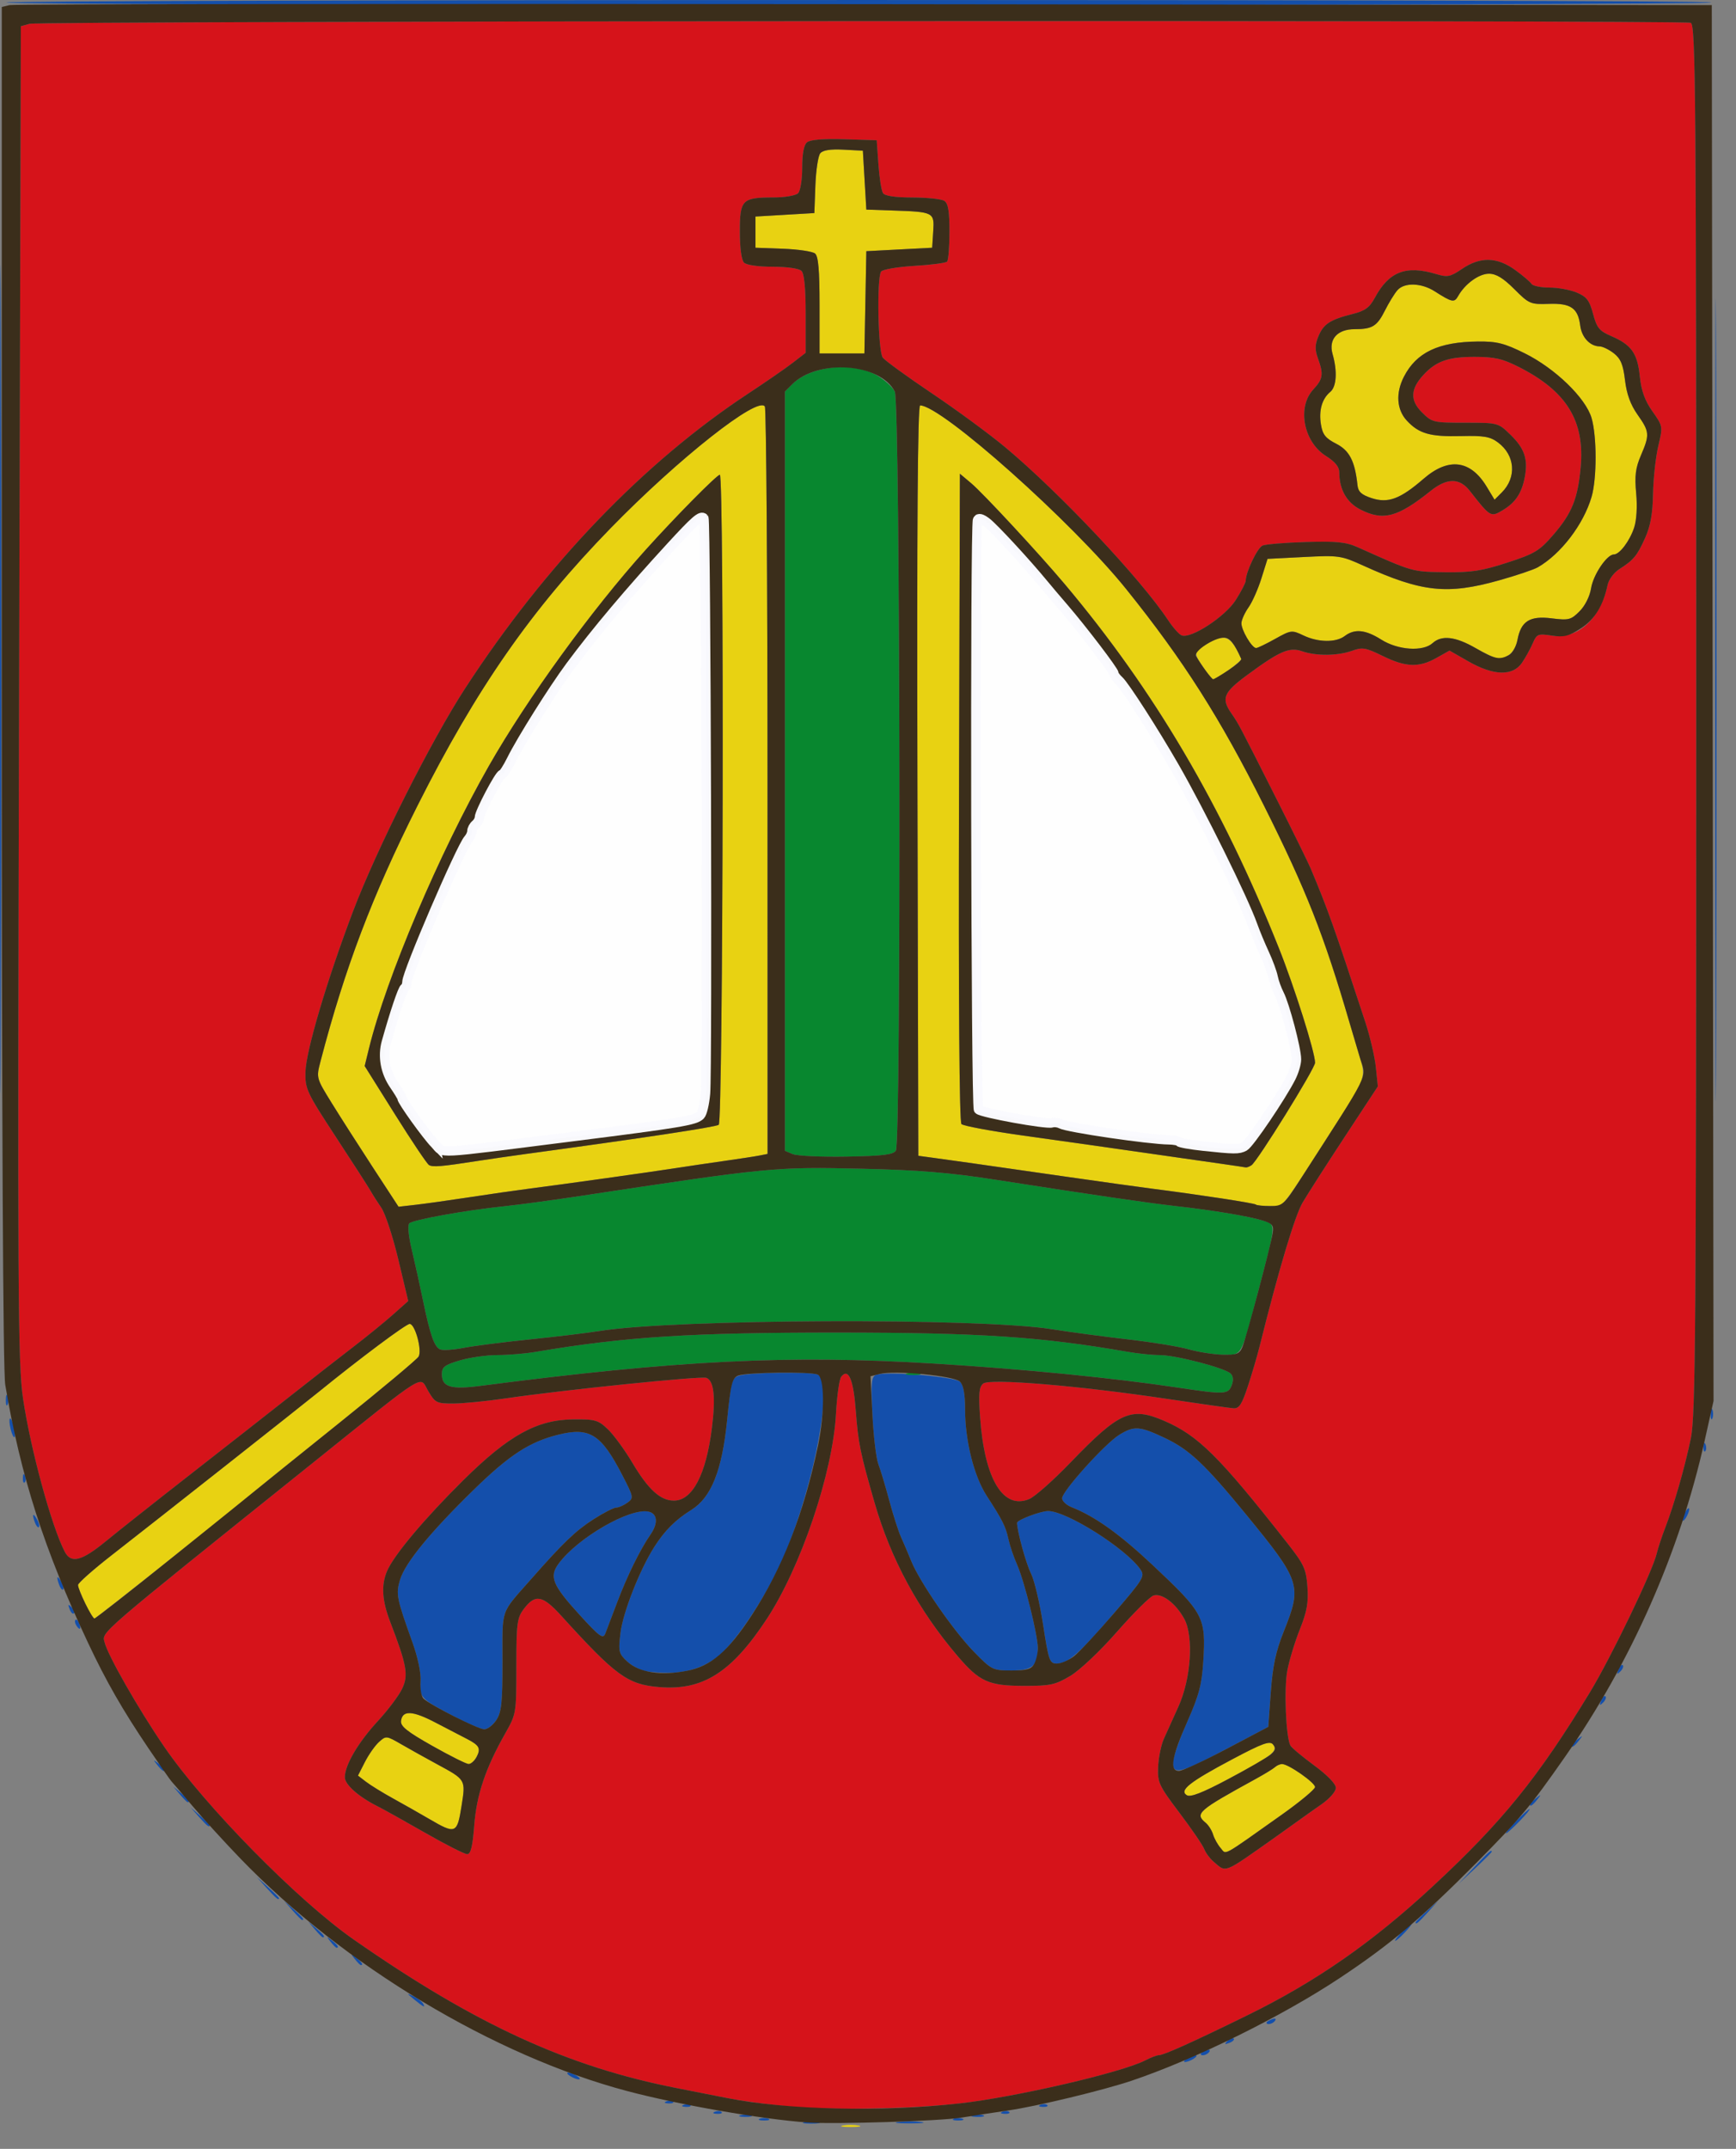 <?xml version="1.0" encoding="UTF-8"?>
<svg version="1.1" viewBox="0 0 501 620" xmlns="http://www.w3.org/2000/svg" xmlns:cc="http://creativecommons.org/ns#" xmlns:dc="http://purl.org/dc/elements/1.1/" xmlns:rdf="http://www.w3.org/1999/02/22-rdf-syntax-ns#">
<rect x="0" y="0" width="501" height="620" fill="#808080" stroke="none"/>
<g transform="translate(.462 .199)">
<g transform="translate(-2.927 -3.273)">
<path d="m245.73 616.34c1.238-0.238 3.263-0.238 4.5 0 1.238 0.238 0.225 0.433-2.25 0.433s-3.487-0.195-2.25-0.433zm109-80.07c-0.832-0.948-1.809-2.696-2.171-3.884-0.361-1.188-1.315-2.705-2.118-3.372-3.246-2.694-2.349-3.481 14.539-12.746 2.475-1.358 4.928-2.863 5.45-3.345 0.522-0.482 1.445-0.876 2.05-0.876 1.821 0 9.5 5.358 9.5 6.629 0 0.65-4.388 4.289-9.75 8.087-17.578 12.448-15.778 11.47-17.5 9.508zm-228.25-8.299c-2.75-1.609-7.475-4.288-10.5-5.954-3.025-1.666-6.56-3.841-7.855-4.834l-2.355-1.805 1.999-3.916c1.099-2.154 2.929-4.757 4.065-5.785 2.025-1.831 2.153-1.819 6.356 0.613 2.36 1.365 6.99 3.946 10.29 5.735 8.511 4.615 8.4 4.426 7.158 12.271-1.241 7.833-1.72 8.026-9.158 3.675zm218.48-6.939c-2.264-1.404 0.806-3.827 13.138-10.369 8.693-4.611 10.825-5.388 11.746-4.277 1.554 1.873-0.19 3.222-12.884 9.973-7.517 3.997-10.94 5.33-12 4.673zm-217.76-14.25c-7.329-4.136-9.219-5.654-9-7.226 0.433-3.114 3.335-2.945 10.066 0.586 3.416 1.792 7.439 3.881 8.941 4.644s2.985 1.799 3.296 2.303c0.78 1.263-1.323 4.96-2.812 4.943-0.668-8e-3 -5.389-2.37-10.492-5.25zm-100.13-41.052c-1.149-2.374-2.089-4.781-2.089-5.35 0-0.569 4.388-4.452 9.75-8.63 12.586-9.805 54.584-42.927 59.645-47.039 11.956-9.714 25.262-19.655 26.317-19.659 1.551-7e-3 3.626 7.572 2.581 9.427-0.436 0.773-10.692 9.353-22.792 19.066-12.1 9.713-22.902 18.412-24.004 19.331-9.184 7.657-46.304 37.171-46.75 37.171-0.312 0-1.508-1.942-2.657-4.316zm82.999-125.83c-4.076-6.243-9.425-14.606-11.885-18.584-4.466-7.222-4.471-7.241-3.23-12 7.031-26.959 14.962-47.864 27.988-73.767 17.01-33.825 32.89-56.64 55.75-80.094 19.649-20.16 42.525-38.202 44.5-35.096 0.416 0.655 0.764 49.445 0.772 108.42l0.015 107.23-2.25 0.448c-1.238 0.246-5.85 0.957-10.25 1.579s-10.7 1.553-14 2.069c-6.98 1.091-33.05 4.745-42.5 5.956-3.575 0.458-11.225 1.556-17 2.441-5.775 0.884-12.75 1.865-15.5 2.178l-5 0.57zm30.412-1.893c3.3-0.514 9.6-1.424 14-2.022 33.278-4.52 54.304-7.698 55.397-8.373 1.29-0.797 1.618-187.56 0.329-187.56-0.847 0-12.65 11.943-21.387 21.641-15.591 17.307-34.168 42.901-45.26 62.359-14.339 25.153-29.641 61.199-34.62 81.551l-1.236 5.051 8.748 13.949c4.811 7.672 9.222 14.247 9.802 14.61 1.073 0.672 3.539 0.464 14.226-1.202zm224.41 12.614c-0.41-0.41-16.203-2.826-29.906-4.576-3.575-0.457-14.825-2.026-25-3.487-25.81-3.707-31.771-4.554-37.5-5.331l-5-0.678-0.254-108.25c-0.172-73.38 0.075-108.25 0.77-108.25 6.154 0 43.976 33.7 59.499 53.016 16.52 20.556 27.061 37.125 39.754 62.484 12.195 24.365 17.269 37.229 24.653 62.5 1.205 4.125 2.616 8.882 3.135 10.571 1.54 5.012 1.236 5.908-5.667 16.645-18.287 28.448-16.187 25.784-20.323 25.784-2.053 0-3.926-0.192-4.161-0.428zm-1.266-11.338c1.682-1.084 18.36-27.958 18.36-29.585 0-3-5.952-21.836-10.487-33.188-16.417-41.092-35.924-74.219-61.805-104.96-7.378-8.764-23.508-26.157-26.916-29.024l-3.292-2.77-0.255 93.341c-0.16 58.544 0.102 93.698 0.703 94.299 0.527 0.527 8.517 2.016 17.755 3.308 16.886 2.363 20.17 2.829 41.297 5.861 6.325 0.908 13.975 2.004 17 2.436s5.725 0.837 6 0.901c0.275 0.064 1.013-0.215 1.64-0.619zm-13.408-142.98c-3.355-4.846-3.352-5.013 0.13-7.165 5.611-3.468 7.255-2.824 10.325 4.043 0.257 0.574-7.048 5.872-8.097 5.872-0.249 0-1.31-1.238-2.357-2.75zm78.053-6.259c-5.809-3.331-9.755-3.78-12.378-1.407-2.783 2.518-9.973 2.032-14.776-1-4.599-2.903-7.715-3.213-10.573-1.052-2.56 1.936-7.663 1.863-11.929-0.171-3.335-1.59-3.579-1.56-8.16 1-2.597 1.452-5.064 2.639-5.481 2.639-1.247 0-4.381-5.364-4.242-7.259 0.071-0.968 1.003-2.993 2.07-4.5 1.067-1.507 2.732-5.267 3.701-8.354l1.761-5.614 10.492-0.535c10.085-0.515 10.749-0.419 17.11 2.47 16.918 7.683 24.237 8.477 39.241 4.258 4.958-1.394 9.97-3.082 11.138-3.75 6.676-3.822 13.213-12.377 15.537-20.331 1.549-5.304 1.544-17.489-9e-3 -22.768-1.702-5.786-10.523-14.315-19.289-18.653-5.896-2.917-8.025-3.454-13.5-3.401-11.376 0.108-17.744 3.132-21.352 10.138-2.42 4.699-2.111 9.508 0.814 12.664 3.514 3.791 6.712 4.705 15.69 4.485 6.574-0.162 8.367 0.147 10.628 1.831 4.976 3.705 5.459 10.082 1.093 14.448l-2.076 2.076-2.258-3.741c-4.669-7.736-11.013-8.542-18.209-2.314-6.784 5.872-10.238 7.157-15.027 5.593-2.914-0.952-3.864-1.827-4.065-3.741-0.726-6.909-2.312-9.997-6.138-11.949-3.091-1.577-3.933-2.64-4.408-5.57-0.658-4.053 0.307-7.404 2.705-9.394 1.803-1.496 2.073-5.966 0.658-10.897-1.224-4.271 1.359-7.189 6.364-7.189 5.099 0 6.461-0.837 8.741-5.373 1.141-2.27 2.766-4.914 3.612-5.877 1.998-2.273 6.904-2.131 10.728 0.312 5.029 3.212 5.691 3.348 6.782 1.397 1.976-3.531 6.007-6.46 8.89-6.46 2.075 0 4.123 1.242 7.324 4.444 4.261 4.261 4.669 4.436 9.935 4.25 6.362-0.224 8.45 1.214 9.088 6.26 0.431 3.404 2.808 5.96 5.596 6.014 0.888 0.018 2.748 0.923 4.132 2.012 1.961 1.542 2.668 3.255 3.201 7.75 0.473 3.992 1.587 7.053 3.618 9.934 3.471 4.925 3.54 5.758 0.971 11.75-1.556 3.631-1.84 5.893-1.37 10.925 0.357 3.819 0.125 7.761-0.581 9.901-1.281 3.881-4.213 7.761-5.864 7.761-2.007 0-5.942 5.848-6.567 9.759-0.372 2.326-1.737 5.051-3.328 6.642-2.48 2.48-3.127 2.643-8.05 2.028-6.328-0.791-8.854 0.805-9.873 6.236-0.611 3.255-2.804 5.346-5.587 5.326-0.724-5e-3 -3.662-1.355-6.53-3zm-189.29-98.868c0-10.152-0.348-14.167-1.297-14.954-0.714-0.592-4.876-1.21-9.25-1.372l-7.953-0.296v-9l17-1 0.296-7.953c0.163-4.374 0.797-8.557 1.41-9.295 0.751-0.904 2.939-1.246 6.704-1.047l5.59 0.295 1 17 7.5 0.253c11.972 0.404 12.159 0.499 11.803 6.029l-0.303 4.718-19 1-0.277 14.75-0.277 14.75h-12.947z" fill="#e8d212"/>
<path d="m234.74 615.34c1.244-0.239 3.044-0.23 4 0.02 0.956 0.25-0.062 0.446-2.262 0.435-2.2-0.011-2.982-0.216-1.738-0.455zm26.988-0.016c1.788-0.222 4.713-0.222 6.5 0 1.788 0.222 0.325 0.403-3.25 0.403s-5.037-0.181-3.25-0.403zm-40-0.939c0.688-0.277 1.812-0.277 2.5 0s0.125 0.504-1.25 0.504-1.938-0.227-1.25-0.504zm56 0c0.688-0.277 1.812-0.277 2.5 0s0.125 0.504-1.25 0.504-1.938-0.227-1.25-0.504zm-61.481-1.031c0.973-0.254 2.323-0.237 3 0.037 0.677 0.274-0.119 0.481-1.769 0.461-1.65-0.02-2.204-0.244-1.231-0.498zm67 0c0.973-0.254 2.323-0.237 3 0.037 0.677 0.274-0.119 0.481-1.769 0.461-1.65-0.02-2.204-0.244-1.231-0.498zm-74.457-0.99c0.722-0.289 1.584-0.253 1.917 0.079 0.332 0.332-0.258 0.569-1.312 0.525-1.165-0.048-1.402-0.285-0.604-0.604zm83 0c0.722-0.289 1.584-0.253 1.917 0.079 0.332 0.332-0.258 0.569-1.312 0.525-1.165-0.048-1.402-0.285-0.604-0.604zm-92-2c0.722-0.289 1.584-0.253 1.917 0.079 0.332 0.332-0.258 0.569-1.312 0.525-1.165-0.048-1.402-0.285-0.604-0.604zm103 0c0.722-0.289 1.584-0.253 1.917 0.079 0.332 0.332-0.258 0.569-1.312 0.525-1.165-0.048-1.402-0.285-0.604-0.604zm-108-1c0.722-0.289 1.584-0.253 1.917 0.079 0.332 0.332-0.258 0.569-1.312 0.525-1.165-0.048-1.402-0.285-0.604-0.604zm-27.812-7.317c-0.825-0.533-1.05-0.969-0.5-0.969s1.675 0.436 2.5 0.969 1.05 0.969 0.5 0.969-1.675-0.436-2.5-0.969zm178-5c0.825-0.533 1.95-0.969 2.5-0.969s0.325 0.436-0.5 0.969-1.95 0.969-2.5 0.969-0.325-0.436 0.5-0.969zm4-1.393c0-0.216 0.698-0.661 1.552-0.989 0.89-0.341 1.291-0.174 0.941 0.393-0.587 0.95-2.493 1.405-2.493 0.596zm7.733-3.731c0.678-0.683 1.485-0.991 1.793-0.683s-0.247 0.867-1.233 1.243c-1.425 0.543-1.54 0.428-0.56-0.56zm11.267-5.269c0-0.216 0.698-0.661 1.552-0.989 0.89-0.341 1.291-0.174 0.941 0.393-0.587 0.95-2.493 1.405-2.493 0.596zm-246-6.696c-2.154-1.762-2.196-1.896-0.306-0.972 1.207 0.59 2.471 1.52 2.809 2.067 0.903 1.46 0.296 1.195-2.503-1.095zm-17.128-11.661c-1.244-1.586-1.208-1.621 0.378-0.378 1.666 1.306 2.196 2.128 1.372 2.128-0.208 0-0.995-0.787-1.75-1.75zm-7-5c-1.244-1.586-1.208-1.621 0.378-0.378 1.666 1.306 2.196 2.128 1.372 2.128-0.208 0-0.995-0.787-1.75-1.75zm309.13-2.75c1.292-1.375 2.574-2.5 2.849-2.5s-0.557 1.125-1.849 2.5-2.574 2.5-2.849 2.5 0.557-1.125 1.849-2.5zm-313.6-0.75-1.905-2.25 2.25 1.905c2.114 1.79 2.705 2.595 1.905 2.595-0.19 0-1.202-1.012-2.25-2.25zm317.6-2.063c0-0.172 1.462-1.635 3.25-3.25l3.25-2.937-2.937 3.25c-2.738 3.03-3.563 3.71-3.563 2.937zm-324.08-3.437-2.424-2.75 2.75 2.424c2.57 2.266 3.209 3.076 2.424 3.076-0.179 0-1.417-1.238-2.75-2.75zm-7.487-6.5-2.937-3.25 3.25 2.937c1.788 1.615 3.25 3.078 3.25 3.25 0 0.773-0.825 0.092-3.563-2.937zm348.52-6c4.144-4.415 5.042-5.209 5.042-4.458 0 0.16-2.138 2.298-4.75 4.75l-4.75 4.458zm12.042-13.25c1.866-1.925 3.617-3.5 3.892-3.5s-1.027 1.575-2.892 3.5-3.617 3.5-3.892 3.5 1.027-1.575 2.892-3.5zm-380.08-1.25-2.424-2.75 2.75 2.424c1.512 1.333 2.75 2.571 2.75 2.75 0 0.784-0.81 0.146-3.076-2.424zm384.08-3.628c0-0.208 0.787-0.995 1.75-1.75 1.586-1.244 1.621-1.208 0.378 0.378-1.306 1.666-2.128 2.196-2.128 1.372zm-389.6-2.872-1.905-2.25 2.25 1.905c2.114 1.79 2.705 2.595 1.905 2.595-0.19 0-1.202-1.012-2.25-2.25zm-6.532-8.5c-1.244-1.586-1.208-1.621 0.378-0.378 0.963 0.755 1.75 1.542 1.75 1.75 0 0.823-0.821 0.293-2.128-1.372zm293.13-0.7c0-1.347 1.854-6.635 4.12-11.75 3.393-7.66 4.208-10.733 4.619-17.425 0.785-12.783 0.214-13.863-14.778-27.943-9.414-8.841-16.516-13.903-23.211-16.543-1.512-0.597-2.75-1.761-2.75-2.587 0-2.014 12.384-15.758 16.479-18.289 4.3-2.657 5.881-2.551 13.149 0.888 7.111 3.364 11.595 7.589 23.543 22.183 15.728 19.212 16.108 20.394 10.802 33.643-2.301 5.746-3.201 9.956-3.75 17.547l-0.723 9.987-12 6.34c-13.404 7.082-15.5 7.616-15.5 3.948zm115-4.928c0-0.208 0.787-0.995 1.75-1.75 1.586-1.244 1.621-1.208 0.378 0.378-1.306 1.666-2.128 2.196-2.128 1.372zm-322.85-8.565c-9.272-4.875-9.628-5.257-9.288-9.969 0.168-2.325-0.78-6.844-2.358-11.238-4.566-12.715-4.8-13.903-3.561-18.037 1.446-4.827 8.711-13.702 21.189-25.885 10.358-10.113 16.14-13.885 24.464-15.957 9.033-2.249 12.344-0.178 18.396 11.504 3.377 6.518 3.422 6.753 1.554 8.118-1.058 0.774-2.504 1.406-3.213 1.406s-3.661 1.517-6.559 3.371c-5.118 3.275-8.758 6.761-17.885 17.129-9.166 10.413-8.384 8.183-8.384 23.897 0 11.892-0.286 14.621-1.773 16.893-0.975 1.49-2.55 2.693-3.5 2.672-0.95-0.021-5.037-1.778-9.082-3.905zm331.42-4.351c0.376-0.986 0.935-1.541 1.243-1.233s6.4e-4 1.115-0.683 1.793c-0.988 0.98-1.103 0.865-0.56-0.56zm-275.23-8.424c-1.741-0.218-4.36-1.504-5.82-2.857-2.474-2.293-2.608-2.849-1.973-8.193 0.706-5.934 5.569-18.312 9.798-24.937 3-4.7 6.12-7.809 10.66-10.625 5.758-3.571 8.878-11.4 10.329-25.922 1.163-11.644 1.323-12.199 3.694-12.859 3.139-0.874 20.29-1.091 22.396-0.282 4.635 1.779-0.59 30.528-9.431 51.893-4.535 10.959-14.806 26.409-19.905 29.943-5.485 3.801-11.198 4.912-19.748 3.84zm280.23-0.576c0.376-0.986 0.935-1.541 1.243-1.233s6.4e-4 1.115-0.683 1.793c-0.988 0.98-1.103 0.865-0.56-0.56zm-186.04-5.143c-5.911-6.054-15.633-20.128-18.063-26.147-0.87-2.154-2.196-5.266-2.947-6.916-0.751-1.65-2.279-6.408-3.395-10.573s-2.536-8.89-3.155-10.5-1.377-7.917-1.683-14.016c-0.479-9.534-0.335-11.174 1.027-11.697 2.97-1.14 22.769 0.502 24.281 2.013 0.93 0.93 1.416 3.64 1.416 7.897 0 9.098 2.555 19.303 6.264 25.018 4.56 7.027 5.463 8.834 6.266 12.541 0.395 1.825 1.516 5.117 2.492 7.317 2.101 4.74 5.978 20.324 5.978 24.03 0 5.143-1.564 6.47-7.622 6.47-5.404 0-5.693-0.145-10.859-5.436zm19.989-7.814c-0.951-6.188-2.525-12.825-3.496-14.75-1.414-2.803-4.013-12.257-4.013-14.6 0-0.828 6.782-3.4 8.965-3.4 5.338 0 22.368 10.748 26.597 16.785 1.406 2.007 1.006 2.679-7.439 12.517-10.099 11.764-13.42 14.698-16.639 14.698-2.092 0-2.364-0.769-3.976-11.25zm-133.82-2.869c-7.796-8.566-8.764-10.949-5.978-14.719 5.475-7.409 20.387-16.062 25.864-15.007 2.649 0.51 2.93 3.319 0.659 6.588-3.011 4.333-6.84 12.135-9.698 19.756-1.444 3.85-2.963 7.847-3.377 8.882-0.645 1.614-1.706 0.833-7.469-5.5zm-145.23 3.052c-0.363-0.587-0.445-1.281-0.183-1.543s0.743 0.218 1.069 1.067c0.676 1.762 0.1 2.072-0.886 0.477zm-1.895-4.64c-0.543-1.425-0.428-1.54 0.56-0.56 0.683 0.678 0.991 1.485 0.683 1.793s-0.867-0.247-1.243-1.233zm-2.941-6.832c-0.965-2.515-0.68-3.164 0.499-1.136 0.584 1.004 0.851 2.036 0.593 2.293-0.257 0.257-0.749-0.263-1.092-1.157zm-7-18c-0.965-2.515-0.68-3.164 0.499-1.136 0.584 1.004 0.851 2.036 0.593 2.293-0.257 0.257-0.749-0.263-1.092-1.157zm475.41-0.961c0-0.55 0.436-1.675 0.969-2.5s0.969-1.05 0.969-0.5-0.436 1.675-0.969 2.5-0.969 1.05-0.969 0.5zm-478.95-12.083c0.048-1.165 0.285-1.402 0.604-0.604 0.289 0.722 0.253 1.584-0.079 1.917-0.332 0.332-0.569-0.258-0.525-1.312zm485-9c0.048-1.165 0.285-1.402 0.604-0.604 0.289 0.722 0.253 1.584-0.079 1.917-0.332 0.332-0.569-0.258-0.525-1.312zm-488.51-4.988c-0.368-1.466-0.476-2.857-0.24-3.093 0.236-0.236 0.73 0.77 1.097 2.236 0.368 1.466 0.476 2.857 0.24 3.093-0.236 0.236-0.73-0.77-1.097-2.236zm490.59-4.429c0-1.375 0.227-1.938 0.504-1.25s0.277 1.812 0 2.5-0.504 0.125-0.504-1.25zm-492-4c0-1.375 0.227-1.938 0.504-1.25s0.277 1.812 0 2.5-0.504 0.125-0.504-1.25zm-1.668-208c0-106.42 0.117-149.96 0.26-96.75 0.143 53.212 0.143 140.29 0 193.5s-0.26 9.675-0.26-96.75zm495 6c0-103.12 0.117-145.31 0.26-93.75 0.143 51.562 0.143 135.94 0 187.5-0.143 51.562-0.26 9.375-0.26-93.75zm-152.22 128.31c0.973-0.254 2.323-0.237 3 0.037 0.677 0.274-0.119 0.481-1.769 0.461-1.65-0.02-2.204-0.244-1.231-0.498zm-4.457-0.99c0.722-0.289 1.584-0.253 1.917 0.079 0.332 0.332-0.258 0.569-1.312 0.525-1.165-0.048-1.402-0.285-0.604-0.604zm-8.062-0.979c0.688-0.277 1.812-0.277 2.5 0s0.125 0.504-1.25 0.504-1.938-0.227-1.25-0.504zm-22-3c0.688-0.277 1.812-0.277 2.5 0s0.125 0.504-1.25 0.504-1.938-0.227-1.25-0.504zm-5-1c0.688-0.277 1.812-0.277 2.5 0s0.125 0.504-1.25 0.504-1.938-0.227-1.25-0.504zm-8.938-1.021c0.722-0.289 1.584-0.253 1.917 0.079 0.332 0.332-0.258 0.569-1.312 0.525-1.165-0.048-1.402-0.285-0.604-0.604zm-13.335-87.817c-7e-5 -45.65 0.122-64.471 0.272-41.825 0.15 22.646 0.15 59.996 1.3e-4 83-0.15 23.004-0.272 4.475-0.272-41.175zm-170.39 65.5c-0.03-0.825 0.381-2.175 0.914-3 1.181-1.828 1.181-0.249 0 2.5-0.567 1.319-0.878 1.489-0.914 0.5zm262.99 0.332c-0.043-0.643-0.338-1.992-0.654-3-0.547-1.741-0.519-1.743 0.571-0.044 0.63 0.983 0.925 2.333 0.654 3-0.355 0.875-0.514 0.887-0.571 0.044zm-258.05-15.832c0-0.55 0.436-1.675 0.969-2.5s0.969-1.05 0.969-0.5-0.436 1.675-0.969 2.5-0.969 1.05-0.969 0.5zm252.59-1.039c-0.965-2.515-0.68-3.164 0.499-1.136 0.584 1.004 0.851 2.036 0.593 2.293s-0.749-0.263-1.092-1.157zm-5.059-13.168c-0.543-1.425-0.428-1.54 0.56-0.56 0.683 0.678 0.991 1.485 0.683 1.793s-0.867-0.247-1.243-1.233zm-9-21c-0.543-1.425-0.428-1.54 0.56-0.56 0.683 0.678 0.991 1.485 0.683 1.793s-0.867-0.247-1.243-1.233zm-219.56-9.234c0-0.518 0.445-1.216 0.989-1.552 0.567-0.35 0.735 0.051 0.393 0.941-0.665 1.732-1.382 2.049-1.382 0.611zm2-4c0-0.518 0.445-1.216 0.989-1.552 0.567-0.35 0.735 0.051 0.393 0.941-0.665 1.732-1.382 2.049-1.382 0.611zm67.459-43.559c2.3e-4 -24.2 0.131-33.957 0.29-21.682 0.159 12.275 0.159 32.075-4.1e-4 44-0.159 11.925-0.29 1.882-0.289-22.318zm-58.459 27.5c0.589-1.1 1.295-2 1.57-2s0.018 0.9-0.57 2c-0.589 1.1-1.295 2-1.57 2s-0.018-0.9 0.57-2zm176.87-25.75c-1.244-1.586-1.208-1.621 0.378-0.378 0.963 0.755 1.75 1.542 1.75 1.75 0 0.823-0.821 0.293-2.128-1.372zm-148.87-15.628c0-0.208 0.787-0.995 1.75-1.75 1.586-1.244 1.621-1.208 0.378 0.378-1.306 1.666-2.128 2.196-2.128 1.372zm4-5c0-0.208 0.787-0.995 1.75-1.75 1.586-1.244 1.621-1.208 0.378 0.378-1.306 1.666-2.128 2.196-2.128 1.372zm127.87-1.372c-1.244-1.586-1.208-1.621 0.378-0.378 0.963 0.755 1.75 1.542 1.75 1.75 0 0.823-0.821 0.293-2.128-1.372zm-120.87-6.75c1.292-1.375 2.574-2.5 2.849-2.5s-0.557 1.125-1.849 2.5-2.574 2.5-2.849 2.5 0.557-1.125 1.849-2.5zm115.87 0.75c-1.244-1.586-1.208-1.621 0.378-0.378 0.963 0.755 1.75 1.542 1.75 1.75 0 0.823-0.821 0.293-2.128-1.372zm-108.87-8.563c0-0.172 1.462-1.635 3.25-3.25l3.25-2.937-2.937 3.25c-2.738 3.03-3.563 3.71-3.563 2.937zm99.872-1.437c-1.244-1.586-1.208-1.621 0.378-0.378 1.666 1.306 2.196 2.128 1.372 2.128-0.208 0-0.995-0.787-1.75-1.75zm-10.605-6.667c0.128-1.054 0.907-2.101 1.732-2.326 0.965-0.263 1.107-0.114 0.4 0.417-0.605 0.454-1.385 1.501-1.732 2.326-0.444 1.054-0.563 0.93-0.4-0.417zm-278.92-149.82c1.525-0.971 491.4-0.986 492-0.015 0.255 0.412-110.6 0.75-246.35 0.75s-246.29-0.331-245.65-0.735z" fill="#144fab"/>
<path d="m231.48 610.94c-6.05-0.499-14.6-1.621-19-2.493-4.4-0.872-10.925-2.157-14.5-2.855-31.727-6.201-58.343-18.423-93.461-42.916-16.126-11.247-43.046-38.639-54.67-55.628-7.491-10.948-16.292-26.363-17.211-30.144-0.743-3.056-2.743-1.334 60.12-51.765 33.729-27.058 30.663-25.153 33.297-20.69 2.004 3.397 2.413 3.598 7.275 3.579 2.833-0.011 9.651-0.682 15.151-1.492 16.522-2.433 56.312-6.498 57.846-5.91 2.185 0.839 2.704 5.579 1.586 14.495-1.683 13.425-5.616 20.925-10.971 20.925-3.88 0-7.396-3.2-11.964-10.889-2.205-3.712-5.386-8.068-7.069-9.68-2.791-2.674-3.661-2.926-9.907-2.876-10.594 0.085-18.713 4.574-31.924 17.648-11.099 10.984-19.946 21.525-21.9 26.094-1.746 4.083-1.472 8.513 0.91 14.717 4.794 12.483 5.301 15.324 3.437 19.253-0.934 1.969-4.11 6.192-7.057 9.384-5.643 6.112-9.486 12.658-9.486 16.158 0 2.128 3.955 5.63 9.5 8.411 1.65 0.828 7.821 4.267 13.714 7.642 5.892 3.376 11.339 6.138 12.102 6.138 1.023 0 1.557-2.191 2.027-8.305 0.68-8.843 3.265-16.506 8.957-26.55 3.168-5.589 3.199-5.779 3.199-19.32 0-12.33 0.207-13.953 2.1-16.5 3.31-4.451 5.435-4.083 10.848 1.879 15.752 17.352 19.135 19.82 28.227 20.592 12.589 1.069 20.897-4.178 31.067-19.62 9.87-14.987 19.078-42.241 19.995-59.176 0.283-5.225 0.967-10.068 1.521-10.762 2.092-2.621 3.534 0.812 4.22 10.049 0.671 9.031 1.287 12.035 5.385 26.257 4.703 16.323 12.661 31.029 23.959 44.273 6.342 7.435 8.953 8.61 19.178 8.629 7.595 0.014 9.016-0.291 13.346-2.866 2.754-1.638 8.58-7.139 13.492-12.74 4.755-5.422 9.491-10.126 10.524-10.454 2.433-0.772 6.394 2.202 8.853 6.647 2.827 5.111 2.021 17.33-1.68 25.468-1.501 3.3-3.377 7.454-4.17 9.232-0.793 1.778-1.537 5.407-1.653 8.066-0.198 4.523 0.198 5.376 6.157 13.268 3.503 4.639 6.714 9.334 7.135 10.434 0.421 1.1 1.605 2.719 2.631 3.598 3.831 3.283 2.66 3.73 17.365-6.626 1.925-1.356 4.896-3.479 6.603-4.718 1.707-1.24 4.969-3.551 7.25-5.136 2.356-1.637 4.147-3.69 4.147-4.752 0-1.136-2.45-3.67-6.25-6.462-3.438-2.526-6.529-5.112-6.87-5.748-1.301-2.425-1.875-16.41-0.887-21.618 0.568-2.994 2.2-8.362 3.627-11.928 2.045-5.111 2.506-7.703 2.178-12.241-0.374-5.174-0.967-6.458-5.857-12.681-19.691-25.06-25.699-31.012-35.574-35.246-9.49-4.068-12.879-2.554-26.909 12.021-4.927 5.118-10.282 9.871-11.9 10.562-7.557 3.226-12.963-5.723-14.222-23.543-0.485-6.87-0.312-8.757 0.894-9.758 1.864-1.547 27.61 0.603 53.271 4.449 9.35 1.401 17.894 2.61 18.987 2.687 1.598 0.112 2.405-1.133 4.125-6.361 1.176-3.575 2.699-8.75 3.384-11.5 5.502-22.075 10.177-37.706 12.412-41.5 1.458-2.475 6.938-11.025 12.178-19l9.527-14.5-0.565-5.5c-0.311-3.025-1.673-8.875-3.027-13-9.153-27.88-10.763-32.409-15.77-44.36-0.688-1.642-5.012-10.445-9.608-19.563-11.141-22.1-11.184-22.181-13.301-25.232-2.969-4.279-2.274-5.996 4.428-10.945 9.511-7.023 12.307-8.243 15.962-6.969 4.056 1.414 10.333 1.355 14.455-0.135 2.972-1.075 3.922-0.913 8.843 1.5 6.646 3.26 10.457 3.401 15.485 0.575l3.788-2.129 5.469 3.129c7.264 4.156 12.8 4.292 15.457 0.379 1.027-1.512 2.42-4.037 3.096-5.609 1.15-2.675 1.502-2.818 5.462-2.225 7.534 1.13 14.028-4.761 16.154-14.653 0.324-1.506 1.819-3.525 3.322-4.487 4.189-2.681 5.149-3.836 7.477-8.998 1.563-3.465 2.195-6.975 2.301-12.777 0.081-4.4 0.758-10.581 1.505-13.735 1.355-5.722 1.351-5.745-1.685-10.052-2.205-3.128-3.208-5.915-3.642-10.118-0.686-6.647-2.407-9.07-8.227-11.584-3.464-1.496-4.175-2.364-5.261-6.426-1.044-3.905-1.838-4.939-4.713-6.141-1.901-0.794-5.47-1.444-7.93-1.444-2.46 0-4.77-0.48-5.132-1.066-0.362-0.586-2.481-2.386-4.709-4-5.219-3.78-10.068-3.886-15.303-0.333-3.439 2.334-4.209 2.488-7.506 1.5-8.721-2.613-13.623-0.703-17.715 6.899-1.499 2.785-2.808 3.732-6.409 4.636-6.463 1.623-8.37 2.868-9.845 6.428-1.016 2.453-1.046 3.845-0.137 6.359 1.67 4.619 1.472 5.952-1.336 8.982-4.723 5.096-2.835 15.095 3.62 19.17 2.702 1.706 3.88 3.159 3.88 4.788 0 4.888 2.154 8.674 6.071 10.673 6.607 3.371 10.772 2.264 20.356-5.411 4.661-3.733 8.29-3.733 11.212 0 5.944 7.594 6.062 7.665 9.418 5.683 3.764-2.224 5.6-4.958 6.481-9.655 0.969-5.165-0.079-8.243-4.154-12.201-3.546-3.444-3.577-3.452-13.046-3.452-9.23 0-9.574-0.083-12.516-3.025-3.455-3.455-3.303-6.718 0.503-10.82 3.64-3.923 7.142-5.155 14.655-5.155 5.823 0 8.093 0.513 12.8 2.895 13.828 6.996 19.114 15.564 17.882 28.986-0.83 9.038-2.534 13.257-7.835 19.392-4.08 4.723-5.372 5.505-13.377 8.106-7.355 2.39-10.419 2.857-18.03 2.752-9.45-0.131-9.106-0.033-25.058-7.182-3.397-1.522-6.088-1.797-15-1.53-5.973 0.179-11.598 0.636-12.499 1.017-1.488 0.629-4.861 7.673-4.861 10.152 0 0.561-1.302 3.074-2.894 5.584-3.028 4.775-12.899 11.229-15.593 10.195-0.741-0.284-2.485-2.237-3.877-4.34-7.935-11.99-31.301-36.801-47.038-49.944-4.478-3.74-13.983-10.727-21.121-15.526-7.138-4.799-13.541-9.448-14.228-10.332-1.371-1.763-1.783-22.875-0.485-24.831 0.404-0.609 4.699-1.348 9.544-1.643 4.845-0.295 9.12-0.847 9.5-1.226 0.38-0.379 0.69-4.268 0.69-8.642 0-5.979-0.372-8.188-1.5-8.902-0.825-0.522-4.961-0.957-9.191-0.965-5.04-0.01-7.97-0.446-8.5-1.265-0.445-0.688-1.034-4.4-1.309-8.25l-0.5-7-9.351-0.289c-6.035-0.186-9.847 0.123-10.75 0.872-0.923 0.766-1.399 3.265-1.399 7.339 0 3.471-0.526 6.703-1.2 7.378-0.661 0.661-3.837 1.2-7.066 1.2-9.089 0-9.734 0.652-9.734 9.835 0 4.706 0.473 8.238 1.2 8.965 0.708 0.708 4.111 1.2 8.3 1.2s7.592 0.492 8.3 1.2c0.791 0.791 1.2 5.026 1.2 12.416v11.216l-3.75 2.893c-2.062 1.591-7.8 5.557-12.75 8.813-30.107 19.802-58.464 49.304-81.725 85.024-9.842 15.114-25.562 46.362-32.415 64.438-7.534 19.872-13.587 40.318-13.723 46.359-0.11 4.866 0.364 5.874 8.874 18.86 4.944 7.545 9.44 14.53 9.99 15.521 0.55 0.991 1.921 3.143 3.048 4.781 1.126 1.639 3.331 8.359 4.899 14.934l2.851 11.954-4.399 3.916c-2.419 2.154-7.549 6.331-11.399 9.282-3.85 2.951-12.002 9.309-18.116 14.129-6.114 4.82-19.164 15.045-29 22.723-9.836 7.678-20.784 16.34-24.329 19.25-7.011 5.755-10.07 6.538-11.886 3.041-3.824-7.366-9.883-29.625-12.044-44.25-1.471-9.954-1.578-29.297-1.126-203.45l0.5-192.45 2.5-0.695c3.066-0.853 477.2-1.137 479.42-0.288 1.435 0.551 1.582 19.168 1.581 200.75-7.2e-4 176.53-0.183 201.03-1.545 207.64-1.716 8.336-4.819 19.148-7.463 26-0.955 2.475-2.03 5.75-2.39 7.277-1.207 5.127-13.186 29.993-19.283 40.028-14.965 24.63-25.241 37.317-45.314 55.944-17.501 16.241-33.669 27.489-53.506 37.225-15.563 7.639-24.189 11.526-25.577 11.526-0.562 0-2.298 0.659-3.856 1.466-6.848 3.541-37.614 10.667-53.823 12.465-13.65 1.515-35.668 1.958-47.743 0.962z" fill="#d6131a"/>
<path d="m342.48 403.44c-18.703-2.809-44.895-5.391-70.5-6.948-41.98-2.554-73.854-0.985-130.94 6.446-8.469 1.102-11.055 0.309-11.055-3.389 0-2.058 0.786-2.66 5.181-3.965 2.85-0.846 7.717-1.539 10.816-1.539s8.08-0.414 11.068-0.92c25.861-4.379 44.825-5.587 87.434-5.567 40.802 0.018 58.282 1.181 83.417 5.547 2.979 0.518 7.137 0.941 9.239 0.941 4.595 0 18.879 3.726 20.495 5.346 0.747 0.749 0.846 1.943 0.282 3.404-1.007 2.609-2.065 2.653-15.433 0.645zm-78.25-4.085c0.963-0.252 2.538-0.252 3.5 0 0.963 0.252 0.175 0.457-1.75 0.457s-2.712-0.206-1.75-0.457zm81.25-6.985c-2.75-0.784-10.625-2.069-17.5-2.856s-16.775-2.111-22-2.943c-20.855-3.322-109.03-2.968-130.5 0.523-3.3 0.537-12.3 1.623-20 2.413s-16.358 1.897-19.24 2.459c-2.882 0.562-5.898 0.769-6.702 0.461-1.724-0.662-2.956-4.167-5.052-14.384-0.847-4.125-2.273-10.561-3.17-14.302-0.972-4.055-1.266-7.167-0.727-7.706 1.035-1.035 16.303-3.784 27.392-4.931 4.125-0.427 14.025-1.764 22-2.973 54.692-8.285 56.108-8.421 81.334-7.85 16.052 0.363 25.273 1.119 38.166 3.126 28.764 4.479 44.259 6.744 52.296 7.647 10.747 1.207 21.097 2.927 25.051 4.163 3.98 1.244 4.033 0.359-1.213 20.327-5.077 19.323-4.627 18.525-10.363 18.376-2.624-0.068-7.021-0.766-9.771-1.55zm-114.25-56.308-2.25-0.953v-219.06l2.088-2.088c5.333-5.333 17.332-6.624 24.393-2.625 2.19 1.24 4.545 3.37 5.235 4.734 1.56 3.084 1.858 216.52 0.306 218.98-0.751 1.19-3.697 1.549-14.235 1.736-7.308 0.13-14.3-0.193-15.537-0.718z" fill="#08872f"/>
<path d="m235.48 615.46c-13.214-0.941-36.978-5.082-52-9.061-38.388-10.169-81.953-36.334-111.55-66.995-4.701-4.87-11.001-11.78-14-15.355-2.999-3.575-5.688-6.725-5.976-7-0.288-0.275-3.262-4.55-6.61-9.5-7.48-11.059-12.268-19.413-17.482-30.5-12.659-26.917-19.441-48.052-23.885-74.434-0.643-3.814-1-75.865-1-201.73v-195.8l2.25-0.542c1.238-0.298 112.27-0.419 246.75-0.269l244.5 0.273 0.252 201.37 0.252 201.37-2.603 11.631c-7.165 32.013-21.183 63.698-40.317 91.131-9.949 14.264-12.837 17.715-25.585 30.568-15.688 15.818-24.746 23.453-39.262 33.094-16.817 11.169-41.961 23.576-60.238 29.722-8.163 2.745-27.363 7.371-35.5 8.553-4.4 0.639-10.475 1.569-13.5 2.067-6.082 1.001-36.64 1.968-44.5 1.408zm43.743-5.48c16.209-1.799 46.975-8.924 53.823-12.465 1.559-0.806 3.294-1.466 3.856-1.466 1.388 0 10.014-3.887 25.577-11.526 19.836-9.736 36.004-20.984 53.506-37.225 20.073-18.627 30.349-31.314 45.314-55.944 6.097-10.035 18.076-34.901 19.283-40.028 0.36-1.527 1.435-4.802 2.39-7.277 2.643-6.851 5.747-17.664 7.463-26 1.362-6.615 1.544-31.114 1.545-207.64 7.4e-4 -181.58-0.146-200.2-1.581-200.75-2.214-0.85-476.35-0.565-479.42 0.288l-2.5 0.695-0.5 192.45c-0.452 174.16-0.345 193.5 1.126 203.45 2.161 14.625 8.22 36.884 12.044 44.25 1.816 3.497 4.875 2.715 11.886-3.041 3.545-2.91 14.492-11.572 24.329-19.25 9.836-7.678 22.886-17.903 29-22.723 6.114-4.82 14.266-11.178 18.116-14.129 3.85-2.951 8.979-7.128 11.399-9.282l4.399-3.916-2.851-11.954c-1.568-6.575-3.772-13.295-4.899-14.934-1.126-1.639-2.498-3.79-3.048-4.781-0.55-0.991-5.045-7.976-9.99-15.521-8.509-12.986-8.983-13.993-8.874-18.86 0.136-6.041 6.189-26.487 13.723-46.359 6.854-18.076 22.573-49.324 32.415-64.438 23.261-35.72 51.619-65.222 81.725-85.024 4.95-3.256 10.688-7.222 12.75-8.813l3.75-2.893v-11.216c0-7.39-0.409-11.625-1.2-12.416-0.708-0.708-4.111-1.2-8.3-1.2s-7.592-0.492-8.3-1.2c-0.727-0.727-1.2-4.259-1.2-8.965 0-9.183 0.645-9.835 9.734-9.835 3.229 0 6.405-0.539 7.066-1.2 0.674-0.674 1.2-3.906 1.2-7.378 0-4.074 0.477-6.573 1.399-7.339 0.903-0.75 4.715-1.059 10.75-0.872l9.351 0.289 0.5 7c0.275 3.85 0.864 7.562 1.309 8.25 0.53 0.819 3.46 1.255 8.5 1.265 4.23 0.008 8.366 0.443 9.191 0.965 1.128 0.714 1.5 2.922 1.5 8.902 0 4.373-0.311 8.262-0.69 8.642-0.38 0.379-4.655 0.931-9.5 1.226-4.845 0.295-9.14 1.034-9.544 1.643-1.298 1.956-0.886 23.069 0.485 24.831 0.688 0.884 7.09 5.533 14.228 10.332 7.138 4.799 16.642 11.785 21.121 15.526 15.736 13.144 39.103 37.954 47.038 49.944 1.391 2.103 3.136 4.055 3.877 4.34 2.694 1.034 12.565-5.42 15.593-10.195 1.592-2.51 2.894-5.023 2.894-5.584 0-2.479 3.373-9.523 4.861-10.152 0.901-0.381 6.526-0.839 12.499-1.017 8.912-0.267 11.603 8e-3 15 1.53 15.952 7.149 15.608 7.051 25.058 7.182 7.611 0.106 10.675-0.362 18.03-2.752 8.005-2.601 9.297-3.384 13.377-8.106 5.3-6.135 7.005-10.354 7.835-19.392 1.232-13.422-4.054-21.99-17.882-28.986-4.707-2.381-6.977-2.895-12.8-2.895-7.513 0-11.015 1.232-14.655 5.155-3.806 4.102-3.958 7.365-0.503 10.82 2.942 2.942 3.286 3.025 12.516 3.025 9.469 0 9.499 8e-3 13.046 3.452 4.075 3.958 5.123 7.035 4.154 12.201-0.881 4.697-2.716 7.431-6.481 9.655-3.356 1.982-3.474 1.911-9.418-5.683-2.922-3.733-6.551-3.733-11.212 0-9.584 7.675-13.748 8.782-20.356 5.411-3.917-1.998-6.071-5.785-6.071-10.673 0-1.628-1.178-3.082-3.88-4.788-6.455-4.075-8.343-14.074-3.62-19.17 2.808-3.03 3.006-4.363 1.336-8.982-0.909-2.514-0.879-3.906 0.137-6.359 1.474-3.56 3.381-4.805 9.845-6.428 3.601-0.904 4.91-1.851 6.409-4.636 4.091-7.603 8.994-9.512 17.715-6.899 3.296 0.988 4.067 0.834 7.506-1.5 5.235-3.553 10.084-3.447 15.303 0.333 2.228 1.614 4.347 3.414 4.709 4 0.362 0.586 2.672 1.066 5.132 1.066 2.46 0 6.029 0.65 7.93 1.444 2.874 1.201 3.668 2.235 4.713 6.141 1.086 4.062 1.797 4.93 5.261 6.426 5.82 2.514 7.541 4.937 8.227 11.584 0.434 4.203 1.437 6.991 3.642 10.118 3.036 4.307 3.04 4.33 1.685 10.052-0.747 3.154-1.424 9.335-1.505 13.735-0.106 5.803-0.738 9.312-2.301 12.777-2.328 5.162-3.288 6.318-7.477 8.998-1.504 0.962-2.999 2.982-3.322 4.487-1.304 6.069-3.7 9.957-7.755 12.586-3.491 2.264-4.854 2.599-8.399 2.067-3.959-0.594-4.312-0.45-5.462 2.225-0.676 1.573-2.07 4.097-3.096 5.609-2.656 3.913-8.192 3.777-15.457-0.379l-5.469-3.129-3.788 2.129c-5.029 2.826-8.839 2.685-15.485-0.575-4.921-2.413-5.871-2.575-8.843-1.5-4.122 1.49-10.399 1.549-14.455 0.135-3.655-1.274-6.451-0.054-15.962 6.969-6.703 4.949-7.398 6.667-4.428 10.945 2.117 3.05 2.159 3.132 13.301 25.232 4.596 9.117 8.92 17.921 9.608 19.563 5.008 11.951 6.618 16.481 15.77 44.36 1.354 4.125 2.716 9.975 3.027 13l0.565 5.5-9.527 14.5c-5.24 7.975-10.72 16.525-12.178 19-2.235 3.794-6.91 19.425-12.412 41.5-0.685 2.75-2.208 7.925-3.384 11.5-1.719 5.228-2.527 6.473-4.125 6.361-1.093-0.077-9.637-1.286-18.987-2.687-25.66-3.845-51.407-5.996-53.271-4.449-1.206 1.001-1.379 2.888-0.894 9.758 1.259 17.82 6.664 26.768 14.222 23.543 1.619-0.691 6.974-5.444 11.9-10.562 14.03-14.575 17.419-16.089 26.909-12.021 9.875 4.233 15.883 10.185 35.574 35.246 4.889 6.223 5.482 7.507 5.857 12.681 0.328 4.538-0.133 7.13-2.178 12.241-1.427 3.566-3.059 8.934-3.627 11.928-0.988 5.208-0.414 19.193 0.887 21.618 0.341 0.636 3.433 3.222 6.87 5.748 3.8 2.792 6.25 5.325 6.25 6.462 0 1.062-1.792 3.115-4.147 4.752-2.281 1.586-5.543 3.897-7.25 5.136-1.707 1.24-4.678 3.363-6.603 4.718-14.705 10.356-13.533 9.909-17.365 6.626-1.026-0.879-2.209-2.498-2.631-3.598-0.421-1.1-3.632-5.795-7.135-10.434-5.96-7.892-6.356-8.745-6.157-13.268 0.116-2.659 0.86-6.288 1.653-8.066 0.793-1.778 2.67-5.932 4.17-9.232 3.701-8.138 4.507-20.357 1.68-25.468-2.459-4.445-6.42-7.419-8.853-6.647-1.033 0.328-5.768 5.032-10.524 10.454-4.913 5.601-10.739 11.103-13.492 12.74-4.33 2.575-5.751 2.881-13.346 2.866-10.225-0.019-12.837-1.194-19.178-8.629-11.297-13.244-19.255-27.95-23.959-44.273-4.098-14.222-4.714-17.225-5.385-26.257-0.686-9.237-2.128-12.67-4.22-10.049-0.554 0.694-1.239 5.537-1.521 10.762-0.916 16.935-10.125 44.189-19.995 59.176-10.17 15.443-18.477 20.689-31.067 19.62-9.093-0.772-12.475-3.24-28.227-20.592-5.413-5.962-7.538-6.331-10.848-1.879-1.894 2.547-2.1 4.17-2.1 16.5 0 13.541-0.031 13.731-3.199 19.32-5.692 10.044-8.278 17.707-8.957 26.55-0.47 6.114-1.005 8.305-2.027 8.305-0.764 0-6.21-2.762-12.102-6.138-5.892-3.376-12.064-6.815-13.714-7.642-5.545-2.782-9.5-6.283-9.5-8.411 0-3.5 3.843-10.046 9.486-16.158 2.947-3.192 6.123-7.415 7.057-9.384 1.864-3.929 1.357-6.77-3.437-19.253-2.382-6.204-2.657-10.634-0.91-14.717 1.954-4.568 10.801-15.11 21.9-26.094 13.211-13.074 21.33-17.563 31.924-17.648 6.246-0.05 7.116 0.202 9.907 2.876 1.683 1.612 4.864 5.968 7.069 9.68 4.568 7.689 8.084 10.889 11.964 10.889 5.355 0 9.287-7.5 10.971-20.925 1.118-8.916 0.599-13.657-1.586-14.495-1.533-0.588-41.323 3.477-57.846 5.91-5.5 0.81-12.318 1.481-15.151 1.492-4.862 0.018-5.27-0.183-7.275-3.579-2.634-4.464 0.432-6.369-33.297 20.69-62.863 50.431-60.863 48.709-60.12 51.765 0.919 3.781 9.72 19.196 17.211 30.144 11.624 16.989 38.544 44.381 54.67 55.628 35.118 24.493 61.734 36.715 93.461 42.916 3.575 0.699 10.1 1.984 14.5 2.855 17.11 3.39 44.363 4.015 66.743 1.531zm93.007-83.215c5.362-3.797 9.75-7.437 9.75-8.087 0-1.271-7.679-6.629-9.5-6.629-0.605 0-1.527 0.394-2.05 0.876-0.522 0.482-2.975 1.988-5.45 3.345-16.887 9.265-17.785 10.052-14.539 12.746 0.804 0.667 1.757 2.185 2.118 3.372 0.361 1.188 1.338 2.936 2.171 3.884 1.722 1.962-0.079 2.94 17.5-9.508zm-236.59-2.466c1.242-7.845 1.353-7.656-7.158-12.271-3.3-1.789-7.931-4.37-10.29-5.735-4.204-2.431-4.332-2.444-6.356-0.613-1.136 1.028-2.966 3.631-4.065 5.785l-1.999 3.916 2.355 1.805c1.295 0.993 4.83 3.168 7.855 4.834 3.025 1.666 7.75 4.345 10.5 5.954 7.437 4.351 7.917 4.158 9.158-3.675zm233.59-15.042c1.331-1.152 1.478-1.835 0.621-2.868-0.921-1.11-3.053-0.334-11.746 4.277-12.332 6.542-15.401 8.964-13.138 10.369 1.06 0.657 4.483-0.676 12-4.673 5.785-3.076 11.303-6.273 12.264-7.105zm-12.746-1.606 12-6.34 0.723-9.987c0.549-7.591 1.449-11.801 3.75-17.547 5.305-13.249 4.926-14.431-10.802-33.643-11.948-14.595-16.431-18.819-23.543-22.183-7.268-3.438-8.849-3.545-13.149-0.888-4.095 2.531-16.479 16.275-16.479 18.289 0 0.826 1.238 1.991 2.75 2.587 6.695 2.64 13.797 7.702 23.211 16.543 14.992 14.08 15.563 15.16 14.778 27.943-0.411 6.692-1.226 9.765-4.619 17.425-4.509 10.18-5.185 14.218-2.37 14.171 0.963-0.016 7.15-2.882 13.75-6.369zm-216.49 2.377c1.309-2.445 0.788-3.427-2.781-5.239-1.502-0.763-5.525-2.853-8.941-4.644-6.731-3.53-9.633-3.699-10.066-0.586-0.219 1.572 1.671 3.089 9 7.226 5.102 2.88 9.823 5.242 10.492 5.25 0.668 8e-3 1.702-0.895 2.296-2.007zm5.716-10.689c1.487-2.272 1.773-5 1.773-16.893 0-15.715-0.782-13.484 8.384-23.897 9.127-10.368 12.767-13.854 17.885-17.129 2.898-1.854 5.85-3.371 6.559-3.371s2.155-0.633 3.213-1.406c1.868-1.366 1.823-1.601-1.554-8.118-6.052-11.682-9.363-13.753-18.396-11.504-8.324 2.072-14.106 5.844-24.464 15.957-12.478 12.183-19.743 21.057-21.189 25.885-1.239 4.135-1.004 5.322 3.561 18.037 1.578 4.395 2.526 8.913 2.358 11.238-0.154 2.139 0.217 4.387 0.826 4.996 1.824 1.824 15.682 8.837 17.543 8.878 0.95 0.021 2.525-1.181 3.5-2.672zm55.026-14.2c6.891-1.333 11.802-5.551 18.664-16.031 8.839-13.499 15.037-29.376 19.151-49.059 1.953-9.344 1.877-19.615-0.15-20.393-2.252-0.864-20.529-0.618-22.901 0.308-1.723 0.673-2.142 2.362-3.194 12.888-1.445 14.463-4.573 22.301-10.323 25.867-4.54 2.816-7.66 5.925-10.66 10.625-4.229 6.625-9.092 19.004-9.798 24.937-0.635 5.344-0.502 5.9 1.973 8.193 3.419 3.168 9.652 4.132 17.239 2.664zm100.21-2.024c0.569-1.064 1.035-3.105 1.035-4.536 0-3.705-3.877-19.29-5.978-24.03-0.975-2.2-2.096-5.493-2.492-7.317-0.803-3.707-1.706-5.514-6.266-12.541-3.709-5.715-6.264-15.92-6.264-25.018 0-4.381-0.478-6.959-1.476-7.957-1.682-1.682-18.759-3.326-23.137-2.227l-2.678 0.672 0.563 11.194c0.309 6.157 1.069 12.511 1.688 14.121s2.039 6.335 3.155 10.5 2.644 8.923 3.395 10.573c0.751 1.65 2.077 4.762 2.947 6.916 2.43 6.019 12.153 20.093 18.063 26.147 5.166 5.291 5.455 5.436 10.859 5.436 4.465 0 5.754-0.379 6.587-1.934zm11.5-2.216c1.504-1.183 6.75-6.829 11.659-12.547 8.445-9.838 8.845-10.51 7.439-12.517-4.229-6.037-21.259-16.785-26.597-16.785-2.183 0-8.965 2.572-8.965 3.4 0 2.343 2.598 11.798 4.013 14.6 0.971 1.925 2.545 8.562 3.496 14.75 1.611 10.481 1.883 11.25 3.976 11.25 1.235 0 3.476-0.968 4.98-2.151zm-131.93-15.349c2.858-7.621 6.688-15.423 9.698-19.756 2.271-3.269 1.99-6.078-0.659-6.588-5.477-1.055-20.389 7.598-25.864 15.007-2.785 3.769-1.817 6.153 5.978 14.719 5.763 6.333 6.824 7.114 7.469 5.5 0.413-1.035 1.933-5.032 3.377-8.882zm-128.13-13.25c12.149-9.762 22.991-18.502 24.093-19.421s11.904-9.618 24.004-19.331c12.1-9.713 22.356-18.293 22.792-19.066 1.046-1.855-1.029-9.434-2.581-9.427-1.054 5e-3 -14.361 9.945-26.317 19.659-5.061 4.112-47.059 37.234-59.645 47.039-5.362 4.178-9.75 8.061-9.75 8.63 0 1.427 4.046 9.666 4.747 9.666 0.312 0 10.508-7.987 22.657-17.75zm305.53-49.5c0.564-1.46 0.465-2.655-0.282-3.404-1.616-1.62-15.9-5.346-20.495-5.346-2.102 0-6.26-0.423-9.239-0.941-25.135-4.366-42.614-5.528-83.417-5.547-42.608-0.019-61.573 1.188-87.434 5.567-2.989 0.506-7.969 0.92-11.068 0.92s-7.966 0.692-10.816 1.539c-4.395 1.305-5.181 1.907-5.181 3.965 0 3.699 2.586 4.491 11.055 3.389 57.091-7.431 88.965-9 130.94-6.446 25.605 1.558 51.797 4.139 70.5 6.948 13.368 2.008 14.426 1.964 15.433-0.645zm3.067-11c1.078-2.535 8.075-28.822 8.754-32.89 0.38-2.272-0.025-2.786-2.906-3.687-3.954-1.236-14.304-2.956-25.051-4.163-8.037-0.903-23.532-3.168-52.296-7.647-12.892-2.007-22.114-2.763-38.166-3.126-25.227-0.571-26.642-0.434-81.334 7.85-7.975 1.208-17.875 2.546-22 2.973-11.088 1.147-26.356 3.896-27.392 4.931-0.539 0.539-0.245 3.652 0.727 7.706 0.897 3.741 2.324 10.177 3.17 14.302 2.097 10.216 3.328 13.722 5.052 14.384 0.804 0.308 3.819 0.101 6.702-0.461 2.882-0.562 11.54-1.668 19.24-2.459s16.7-1.877 20-2.413c21.466-3.491 109.64-3.845 130.5-0.523 5.225 0.832 15.125 2.156 22 2.943s14.75 2.071 17.5 2.856c2.75 0.784 7.147 1.482 9.771 1.55 4.06 0.106 4.914-0.211 5.728-2.126zm-223-43.296c5.775-0.884 13.425-1.983 17-2.441 9.45-1.211 35.52-4.864 42.5-5.956 3.3-0.516 9.6-1.447 14-2.069s9.012-1.332 10.25-1.579l2.25-0.448-0.015-107.23c-8e-3 -58.977-0.356-107.77-0.772-108.42-1.975-3.106-24.851 14.936-44.5 35.096-22.86 23.455-38.74 46.27-55.75 80.094-13.026 25.903-20.957 46.807-27.988 73.767-1.241 4.759-1.236 4.778 3.23 12 2.46 3.978 7.808 12.341 11.885 18.584l7.412 11.351 5-0.57c2.75-0.314 9.725-1.294 15.5-2.178zm-11.726-9.293c-0.58-0.363-4.991-6.938-9.802-14.61l-8.748-13.949 1.236-5.051c4.979-20.351 20.281-56.398 34.62-81.551 11.092-19.458 29.669-45.052 45.26-62.359 8.737-9.698 20.54-21.641 21.387-21.641 1.289 0 0.961 186.77-0.329 187.56-1.093 0.675-22.119 3.853-55.397 8.373-4.4 0.598-10.7 1.507-14 2.022-10.687 1.666-13.153 1.874-14.226 1.202zm12.226-4.184c3.3-0.557 19.275-2.579 35.5-4.494 26.434-3.12 29.682-3.702 31.25-5.593 1.637-1.974 1.749-7.599 1.735-86.75-0.01-55.817-0.362-85.15-1.034-86.139-0.832-1.224-2.594 0.155-9.584 7.5-4.71 4.95-12.168 13.5-16.573 19s-8.828 10.978-9.828 12.173-2.634 3.445-3.629 5-2.336 3.378-2.978 4.052c-1.014 1.065-8.904 13.788-11.898 19.188-0.571 1.03-1.519 2.484-2.105 3.23-6.53 8.313-25.734 50.201-33.261 72.548-3.84 11.402-3.984 16.455-0.596 20.898 1.375 1.803 2.5 3.519 2.5 3.813 0 1.743 9.548 14.877 11.341 15.6 2.814 1.135 2.266 1.137 9.159-0.026zm239.29 8.274c20.394-31.678 19.031-28.94 17.267-34.679-0.519-1.689-1.93-6.446-3.135-10.571-7.383-25.271-12.458-38.135-24.653-62.5-12.693-25.359-23.234-41.928-39.754-62.484-15.523-19.316-53.344-53.016-59.499-53.016-0.694 0-0.942 34.87-0.77 108.25l0.254 108.25 5 0.678c5.729 0.777 11.69 1.625 37.5 5.331 10.175 1.461 21.425 3.03 25 3.487 13.703 1.75 29.496 4.167 29.906 4.576 0.235 0.235 2.108 0.428 4.161 0.428 3.561 0 3.964-0.358 8.723-7.75zm-21.789-4.298c-3.025-0.432-10.675-1.528-17-2.436-21.127-3.032-24.411-3.498-41.297-5.861-9.238-1.293-17.228-2.781-17.755-3.308-0.601-0.601-0.863-35.755-0.703-94.299l0.255-93.341 3.292 2.77c3.407 2.867 19.537 20.261 26.916 29.024 25.881 30.74 45.388 63.867 61.805 104.96 4.535 11.352 10.487 30.188 10.487 33.188 0 1.627-16.678 28.501-18.36 29.585-0.627 0.404-1.365 0.683-1.64 0.619-0.275-0.064-2.975-0.469-6-0.901zm7.215-5.702c0.839-0.963 4.36-6.25 7.825-11.75 4.832-7.669 6.274-10.816 6.188-13.5-0.158-4.935-6.852-24.971-12.275-36.739-1.074-2.332-1.953-4.457-1.953-4.723 0-0.815-4.973-11.462-10.76-23.038-6.527-13.056-14.275-26.459-22.834-39.5-12.94-19.715-43.074-54.604-45.308-52.456-1.198 1.152-1.139 170.75 0.059 171.95 0.789 0.789 11.333 2.859 22.343 4.388 4.4 0.611 14.525 2.089 22.5 3.285 13.56 2.033 24.011 3.311 30.095 3.68 1.427 0.086 3.281-0.63 4.12-1.593zm-102.19 1.75c1.553-2.458 1.255-215.89-0.306-218.98-4.17-8.241-22.212-9.525-29.629-2.109l-2.088 2.088v219.06l2.25 0.953c1.238 0.524 8.229 0.847 15.537 0.718 10.538-0.187 13.483-0.546 14.235-1.736zm95.983-138.62c2.179-1.442 3.836-2.905 3.681-3.25-2.034-4.549-3.319-6.128-4.987-6.128-2.88 0-8.837 3.953-8.041 5.335 1.488 2.586 4.506 6.665 4.932 6.665 0.249 0 2.236-1.18 4.415-2.622zm80.944-4.351c1-0.535 2.104-2.498 2.454-4.363 1.019-5.43 3.545-7.026 9.873-6.236 4.923 0.615 5.57 0.452 8.05-2.028 1.59-1.59 2.956-4.316 3.328-6.642 0.625-3.911 4.561-9.759 6.567-9.759 1.652 0 4.584-3.881 5.864-7.761 0.706-2.14 0.938-6.082 0.581-9.901-0.47-5.032-0.186-7.294 1.37-10.925 2.568-5.991 2.499-6.825-0.971-11.75-2.03-2.881-3.145-5.941-3.618-9.934-0.532-4.495-1.24-6.207-3.201-7.75-1.384-1.089-3.244-1.994-4.132-2.012-2.787-0.055-5.165-2.61-5.596-6.014-0.639-5.047-2.726-6.484-9.088-6.26-5.266 0.186-5.673 0.011-9.935-4.25-3.201-3.201-5.249-4.444-7.324-4.444-2.883 0-6.914 2.929-8.89 6.46-1.092 1.95-1.754 1.814-6.782-1.397-3.825-2.443-8.73-2.585-10.728-0.312-0.846 0.963-2.472 3.607-3.612 5.877-2.28 4.536-3.642 5.373-8.741 5.373-5.005 0-7.589 2.919-6.364 7.189 1.414 4.932 1.144 9.401-0.658 10.897-2.398 1.99-3.363 5.341-2.705 9.394 0.475 2.93 1.317 3.993 4.408 5.57 3.826 1.952 5.412 5.039 6.138 11.949 0.201 1.915 1.152 2.79 4.065 3.741 4.788 1.564 8.243 0.279 15.027-5.593 7.196-6.228 13.541-5.422 18.209 2.314l2.258 3.741 2.076-2.076c4.366-4.366 3.883-10.743-1.093-14.448-2.261-1.683-4.054-1.992-10.628-1.831-8.978 0.221-12.177-0.693-15.69-4.485-2.924-3.155-3.233-7.965-0.814-12.664 3.608-7.006 9.976-10.03 21.352-10.138 5.475-0.052 7.604 0.484 13.5 3.401 8.767 4.337 17.587 12.867 19.289 18.653 1.553 5.279 1.558 17.464 9e-3 22.768-2.323 7.955-8.861 16.509-15.537 20.331-1.168 0.668-6.18 2.356-11.138 3.75-15.004 4.219-22.324 3.425-39.241-4.258-6.361-2.889-7.025-2.985-17.11-2.47l-10.492 0.535-1.761 5.614c-0.969 3.087-2.634 6.847-3.701 8.354-1.067 1.507-1.998 3.532-2.07 4.5-0.14 1.896 2.994 7.259 4.242 7.259 0.417 0 2.884-1.188 5.481-2.639 4.581-2.561 4.825-2.59 8.16-1 4.265 2.034 9.369 2.107 11.929 0.171 2.858-2.162 5.974-1.852 10.573 1.052 4.802 3.032 11.993 3.518 14.776 1 2.622-2.373 6.569-1.924 12.378 1.407 5.666 3.249 6.908 3.511 9.664 2.037zm-185.73-101.78 0.277-14.75 19-1 0.303-4.718c0.356-5.53 0.169-5.625-11.803-6.029l-7.5-0.253-1-17-5.59-0.295c-3.766-0.199-5.954 0.143-6.704 1.047-0.613 0.738-1.247 4.921-1.41 9.295l-0.296 7.953-17 1v9l7.953 0.296c4.374 0.163 8.536 0.78 9.25 1.372 0.949 0.788 1.297 4.802 1.297 14.954v13.878h12.947z" fill="#3b2e1b"/>
</g>
<path transform="translate(-.462 -.199)" d="m125.53 330.06c-2.371-2.425-9.527-12.385-9.527-13.26 0-0.26-1.018-1.953-2.262-3.761-2.559-3.72-3.383-8.262-2.239-12.343 2.376-8.473 4.667-15.291 5.261-15.658 0.375-0.232 0.682-1.005 0.682-1.718 0-2.635 15.557-38.823 17.72-41.219 0.565-0.626 1.028-1.641 1.028-2.255 0-0.614 0.487-1.521 1.082-2.014 0.595-0.494 1.082-1.376 1.082-1.961 0-1.462 5.781-12.46 6.55-12.46 0.341 0 1.549-1.871 2.683-4.157 2.878-5.801 12.009-20.339 17.027-27.11 7.277-9.82 16.994-21.357 28.928-34.35 7.125-7.757 8.731-9.148 9.581-8.299 0.637 0.637 1.09 159.22 0.474 166.04-0.268 2.968-0.915 5.681-1.493 6.258-1.515 1.515-5.811 2.228-37.432 6.218-40.58 5.12-36.355 4.9-39.145 2.046z" fill="#fff" fill-rule="evenodd" opacity=".986" stroke="#fafafe" stroke-width="2.725"/>
<path transform="translate(-.462 -.199)" d="m347.11 330.67c-3.569-0.382-6.652-0.938-6.85-1.235-0.198-0.297-1.496-0.554-2.884-0.571-5.826-0.073-29.269-3.516-31.231-4.587-0.719-0.392-1.884-0.53-2.59-0.306-1.584 0.503-20.194-2.87-21.159-3.835-0.824-0.824-1.093-168.8-0.273-170.13 0.383-0.619 1.095-0.437 2.578 0.66 1.949 1.441 11.506 11.772 16.37 17.696 1.25 1.522 3.954 4.715 6.009 7.094 5.19 6.009 14.432 18.139 14.432 18.942 0 0.365 0.648 1.25 1.44 1.967 1.645 1.489 10.165 14.747 15.987 24.879 7.49 13.034 19.933 38.227 22.615 45.787 0.703 1.983 2.205 5.603 3.336 8.044 1.132 2.441 2.27 5.524 2.531 6.85 0.26 1.326 1.058 3.547 1.774 4.935 1.605 3.112 4.955 15.814 4.955 18.785 0 1.201-0.695 3.549-1.543 5.219-2.834 5.575-12.015 19.133-13.49 19.922-1.641 0.878-2.841 0.867-12.007-0.115z" fill="#fff" fill-rule="evenodd" opacity=".986" stroke="#fafafe" stroke-width="2.725"/>
</g>
</svg>
